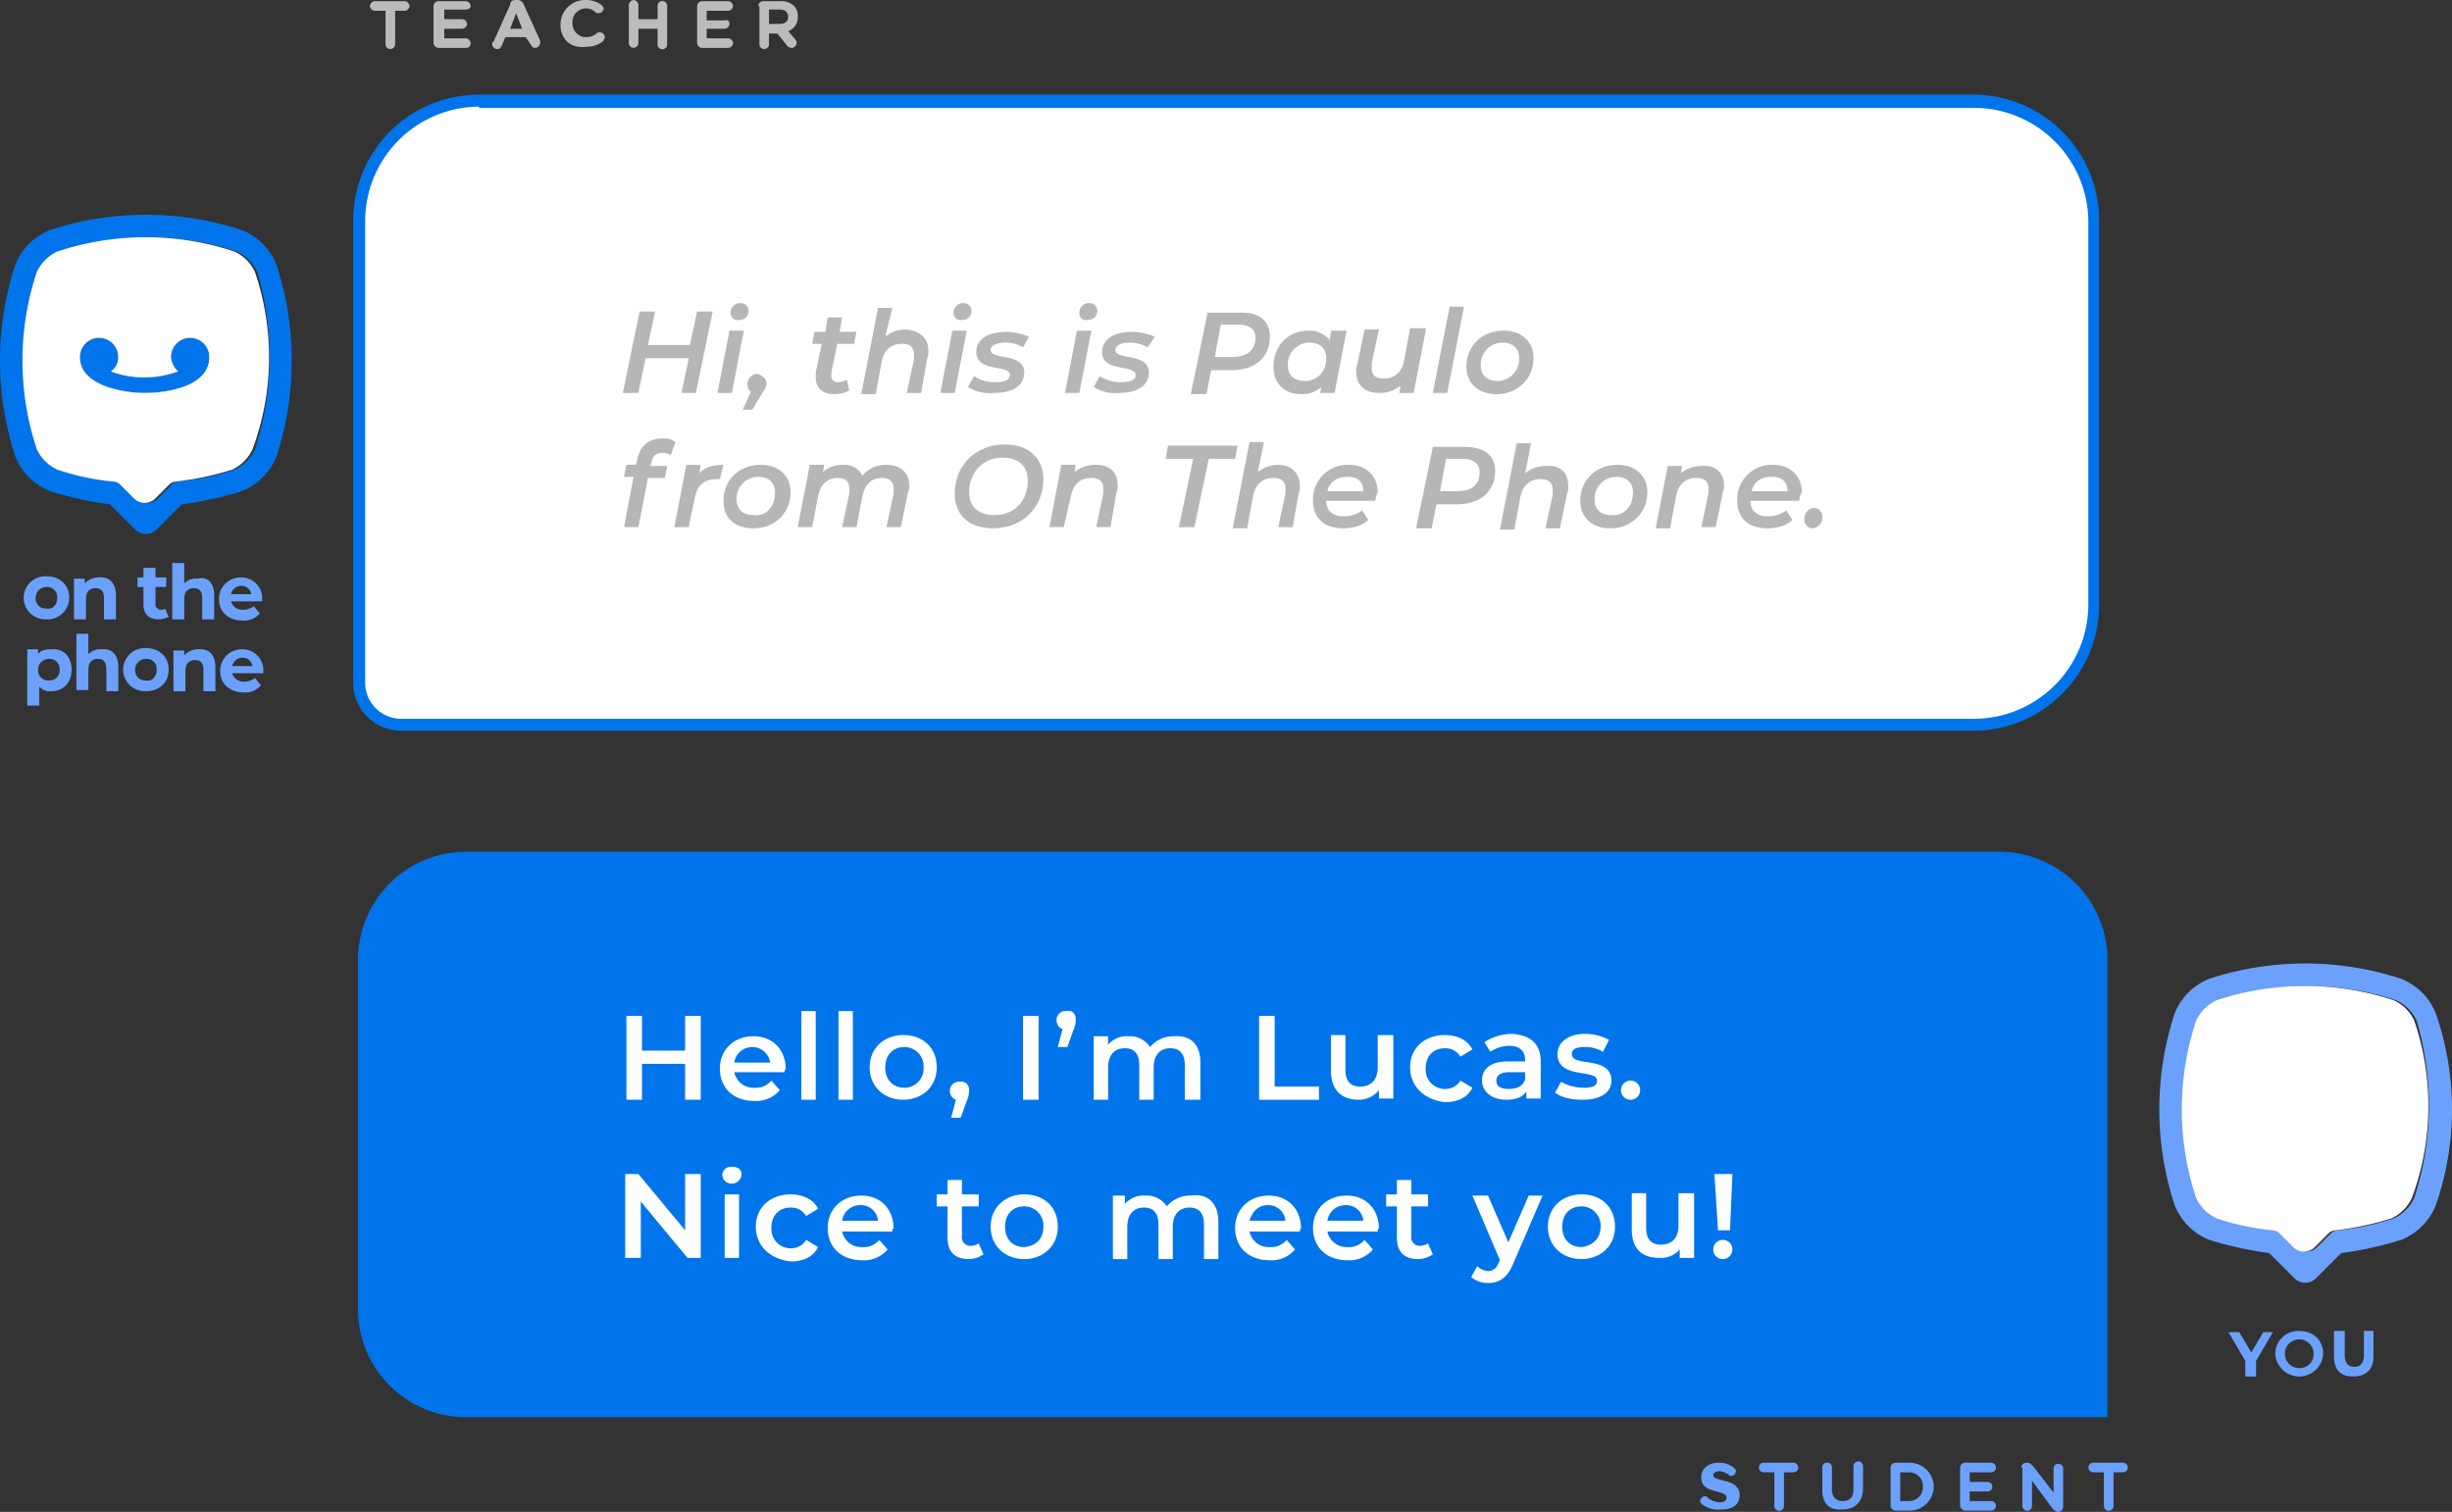 <?xml version="1.0" encoding="utf-8"?><svg xmlns="http://www.w3.org/2000/svg" width="668.919" height="412.548" viewBox="0 0 668.919 412.548">
  <rect x="0" y="0" width="668.919" height="412.548" fill="#333333" stroke="none"/>
  <defs>
    <style>
      .cls-1 {
        fill: #6ba1fc;
      }

      .cls-2 {
        fill: #0075eb;
      }

      .cls-3 {
        fill: #fff;
      }

      .cls-4 {
        fill: #bbbbbc;
      }

      .cls-5 {
        fill: #b6b6b7;
      }
    </style>
  </defs>
  <g id="Group_138" data-name="Group 138" transform="translate(-0.125)">
    <g id="Group_131" data-name="Group 131" transform="translate(463.915 398.818)">
      <path id="Path_186" data-name="Path 186" class="cls-1" d="M142.654,133.541c-.327-.327-.654-.654-.654-.981a1.406,1.406,0,0,1,1.308-1.308c.327,0,.654,0,.654.327a5.808,5.808,0,0,0,3.269,1.308c1.308,0,1.961-.327,1.961-1.308h0c0-.654-.327-.981-2.615-1.634-2.615-.654-4.25-1.308-4.25-3.923h0c0-2.288,1.961-3.923,4.577-3.923a6.57,6.57,0,0,1,4.25,1.308c.327.327.654.654.654.981A1.406,1.406,0,0,1,150.5,125.7c-.327,0-.654,0-.654-.327a5.217,5.217,0,0,0-2.615-.981c-.981,0-1.635.654-1.635.981h0c0,.981.654.981,2.942,1.634,2.615.654,4.25,1.635,4.25,3.923h0c0,2.615-1.961,3.923-4.9,3.923A7.441,7.441,0,0,1,142.654,133.541Z" transform="translate(-142 -121.773)"/>
      <path id="Path_187" data-name="Path 187" class="cls-1" d="M150.823,124.715h-2.615a1.308,1.308,0,0,1,0-2.615h8.173a1.308,1.308,0,0,1,0,2.615h-2.615v9.153a1.308,1.308,0,1,1-2.615,0v-9.153Z" transform="translate(-130.882 -121.773)"/>
      <path id="Path_188" data-name="Path 188" class="cls-1" d="M152.2,129.846v-6.211a1.308,1.308,0,1,1,2.615,0v5.884c0,1.961.981,3.269,2.942,3.269s2.942-.981,2.942-3.269v-6.211a1.308,1.308,0,1,1,2.615,0v5.884c0,3.923-2.288,5.884-5.557,5.884C154.161,135.4,152.2,133.442,152.2,129.846Z" transform="translate(-118.856 -122)"/>
      <path id="Path_189" data-name="Path 189" class="cls-1" d="M157.9,123.408a1.406,1.406,0,0,1,1.308-1.308h3.6a6.635,6.635,0,0,1,6.865,6.538h0a6.635,6.635,0,0,1-6.865,6.538h-3.6a1.406,1.406,0,0,1-1.308-1.308Zm4.9,9.153a3.777,3.777,0,0,0,3.923-3.923h0a3.777,3.777,0,0,0-3.923-3.923h-2.288v7.846H162.8Z" transform="translate(-105.923 -121.773)"/>
      <path id="Path_190" data-name="Path 190" class="cls-1" d="M163.7,133.541V123.408a1.406,1.406,0,0,1,1.308-1.308H172.2a1.308,1.308,0,0,1,0,2.615h-5.884v2.615h4.9a1.308,1.308,0,0,1,0,2.615h-4.9v2.615H172.2a1.308,1.308,0,0,1,0,2.615h-7.192A1.5,1.5,0,0,1,163.7,133.541Z" transform="translate(-92.763 -121.773)"/>
      <path id="Path_191" data-name="Path 191" class="cls-1" d="M168.8,123.408a1.406,1.406,0,0,1,1.308-1.308h.327c.654,0,.981.327,1.635.981l5.557,7.192v-6.538a1.308,1.308,0,1,1,2.615,0V134.2a1.406,1.406,0,0,1-1.308,1.308h0c-.654,0-.981-.327-1.634-.981L171.742,127v6.865a1.308,1.308,0,1,1-2.615,0V123.408Z" transform="translate(-81.191 -121.773)"/>
      <path id="Path_192" data-name="Path 192" class="cls-1" d="M178.323,124.715h-2.615a1.308,1.308,0,0,1,0-2.615h8.173a1.308,1.308,0,0,1,0,2.615h-2.615v9.153a1.308,1.308,0,1,1-2.615,0v-9.153Z" transform="translate(-68.484 -121.773)"/>
    </g>
    <path id="Path_193" data-name="Path 193" class="cls-2" d="M507.274,225.4H59.421A29.507,29.507,0,0,1,30,195.976V100.521A29.507,29.507,0,0,1,59.421,71.1H477.853a29.507,29.507,0,0,1,29.421,29.421Z" transform="translate(67.786 161.326)"/>
    <g id="Group_132" data-name="Group 132" transform="translate(170.685 275.841)">
      <path id="Path_194" data-name="Path 194" class="cls-3" d="M72.668,84.8v22.883h-4.25V97.876H56.65v9.807H52.4V84.8h4.25v9.48H68.418V84.8Z" transform="translate(-52.073 -83.43)"/>
      <path id="Path_195" data-name="Path 195" class="cls-3" d="M77.853,96.307H64.123a5.353,5.353,0,0,0,5.557,4.25A5.486,5.486,0,0,0,74.257,98.6l2.288,2.615a8.443,8.443,0,0,1-6.865,2.942c-5.884,0-9.48-3.6-9.48-8.826S64.123,86.5,69.353,86.5s8.826,3.6,8.826,9.153C77.853,95.326,77.853,95.98,77.853,96.307Zm-13.73-2.615H73.93a4.954,4.954,0,0,0-9.807,0Z" transform="translate(-34.375 -79.572)"/>
      <path id="Path_196" data-name="Path 196" class="cls-3" d="M67,84.4h3.923v24.191H67Z" transform="translate(-18.946 -84.337)"/>
      <path id="Path_197" data-name="Path 197" class="cls-3" d="M70.1,84.4h3.923v24.191H70.1Z" transform="translate(-11.912 -84.337)"/>
      <path id="Path_198" data-name="Path 198" class="cls-3" d="M72.7,95.226c0-5.23,3.923-8.826,9.153-8.826,5.557,0,9.153,3.6,9.153,8.826s-3.923,8.826-9.153,8.826S72.7,100.457,72.7,95.226Zm14.711,0a5.247,5.247,0,0,0-5.23-5.557c-2.942,0-5.23,1.961-5.23,5.557s2.288,5.557,5.23,5.557A5.247,5.247,0,0,0,87.411,95.226Z" transform="translate(-6.012 -79.799)"/>
      <path id="Path_199" data-name="Path 199" class="cls-3" d="M84.63,92.632a6.676,6.676,0,0,1-.654,2.942l-1.635,4.577H79.727l1.308-4.9A2.458,2.458,0,0,1,79.4,92.959a2.406,2.406,0,0,1,2.615-2.615A2.156,2.156,0,0,1,84.63,92.632Z" transform="translate(9.19 -70.994)"/>
      <path id="Path_200" data-name="Path 200" class="cls-3" d="M85.5,84.8h4.25v22.883H85.5Z" transform="translate(23.031 -83.43)"/>
      <path id="Path_201" data-name="Path 201" class="cls-3" d="M93.53,86.732a6.676,6.676,0,0,1-.654,2.942L91.242,94.25H88.627l1.308-4.9A2.458,2.458,0,0,1,88.3,87.059a2.406,2.406,0,0,1,2.615-2.615C92.55,84.117,93.53,85.1,93.53,86.732Z" transform="translate(29.384 -84.381)"/>
      <path id="Path_202" data-name="Path 202" class="cls-3" d="M120.494,93.713v10.134h-4.25v-9.48c0-2.942-1.308-4.577-3.923-4.577s-4.577,1.634-4.577,5.23v8.826h-3.923v-9.48c0-2.942-1.308-4.577-3.923-4.577s-4.577,1.634-4.577,5.23v8.826H91.4V86.521h3.923v2.288a6.734,6.734,0,0,1,5.557-2.288,6.6,6.6,0,0,1,5.884,2.942,8.28,8.28,0,0,1,6.538-2.942C117.552,86.194,120.494,88.483,120.494,93.713Z" transform="translate(36.418 -79.594)"/>
      <path id="Path_203" data-name="Path 203" class="cls-3" d="M105.2,84.8h4.25v19.287h12.1v3.6H105.2Z" transform="translate(67.73 -83.43)"/>
      <path id="Path_204" data-name="Path 204" class="cls-3" d="M128.2,86.4v17.326h-3.923v-2.288a6.983,6.983,0,0,1-5.557,2.615c-4.577,0-7.519-2.615-7.519-7.846V86.4h3.923v9.48c0,3.269,1.634,4.577,3.923,4.577,2.942,0,4.9-1.634,4.9-5.23V86.4h4.25Z" transform="translate(81.344 -79.799)"/>
      <path id="Path_205" data-name="Path 205" class="cls-3" d="M117.8,95.226c0-5.23,3.923-8.826,9.48-8.826,3.269,0,6.211,1.308,7.519,3.923l-3.269,1.961A4.764,4.764,0,0,0,127.28,90c-2.942,0-5.23,1.961-5.23,5.557a5.247,5.247,0,0,0,5.23,5.557,4.764,4.764,0,0,0,4.25-2.288l3.269,1.961c-1.308,2.615-3.923,3.923-7.519,3.923C121.723,104.053,117.8,100.457,117.8,95.226Z" transform="translate(96.32 -79.799)"/>
      <path id="Path_206" data-name="Path 206" class="cls-3" d="M139.818,93.819v10.134H135.9v-1.961c-.981,1.634-2.942,2.288-5.557,2.288-3.923,0-6.538-2.288-6.538-5.23s1.961-5.23,7.192-5.23h4.577v-.327c0-2.288-1.308-3.923-4.25-3.923a9.044,9.044,0,0,0-5.23,1.634l-1.634-2.615a13.652,13.652,0,0,1,7.519-2.288C136.876,86.627,139.818,88.915,139.818,93.819Zm-4.25,4.9V96.761h-4.25c-2.615,0-3.6.981-3.6,2.288,0,1.634,1.308,2.288,3.269,2.288C133.28,101.337,134.915,100.684,135.568,98.722Z" transform="translate(109.934 -80.026)"/>
      <path id="Path_207" data-name="Path 207" class="cls-3" d="M129.9,102.318l1.635-2.942a12.519,12.519,0,0,0,6.211,1.635c2.615,0,3.6-.654,3.6-1.961,0-3.269-10.788-.327-10.788-7.192,0-3.269,2.942-5.557,7.519-5.557a13.821,13.821,0,0,1,6.538,1.634L142.976,91.2a9.225,9.225,0,0,0-4.9-1.308c-2.615,0-3.6.654-3.6,1.961,0,3.6,10.788.327,10.788,7.192,0,3.269-2.942,5.23-7.846,5.23C134.15,104.28,131.535,103.626,129.9,102.318Z" transform="translate(123.775 -80.026)"/>
      <path id="Path_208" data-name="Path 208" class="cls-3" d="M135.4,92.815a2.615,2.615,0,1,1,2.615,2.615A2.578,2.578,0,0,1,135.4,92.815Z" transform="translate(136.254 -71.177)"/>
      <path id="Path_209" data-name="Path 209" class="cls-3" d="M72.895,98v22.883H69.3L56.55,105.519v15.364H52.3V98h3.6l12.749,15.364V98Z" transform="translate(-52.3 -53.479)"/>
      <path id="Path_210" data-name="Path 210" class="cls-3" d="M60.4,99.688A2.332,2.332,0,0,1,63.015,97.4c1.635,0,2.615.654,2.615,1.961a2.578,2.578,0,0,1-2.615,2.615A2.526,2.526,0,0,1,60.4,99.688Zm.654,5.23h3.923v17.326H61.054Z" transform="translate(-33.921 -54.84)"/>
      <path id="Path_211" data-name="Path 211" class="cls-3" d="M63.2,108.526c0-5.23,3.923-8.826,9.48-8.826,3.269,0,6.211,1.308,7.519,3.923l-3.269,1.961a4.764,4.764,0,0,0-4.25-2.288c-2.942,0-5.23,1.961-5.23,5.557a5.247,5.247,0,0,0,5.23,5.557,4.764,4.764,0,0,0,4.25-2.288l3.269,1.961c-1.308,2.615-3.923,3.923-7.519,3.923C67.123,117.353,63.2,113.757,63.2,108.526Z" transform="translate(-27.568 -49.622)"/>
      <path id="Path_212" data-name="Path 212" class="cls-3" d="M86.853,109.607H73.123a5.353,5.353,0,0,0,5.557,4.25,5.486,5.486,0,0,0,4.577-1.961l2.288,2.615a8.443,8.443,0,0,1-6.865,2.942c-5.884,0-9.48-3.6-9.48-8.826S73.123,99.8,78.353,99.8s8.826,3.6,8.826,9.153C86.853,108.626,86.853,108.953,86.853,109.607Zm-13.73-2.942H82.93a4.69,4.69,0,0,0-4.9-4.25A4.951,4.951,0,0,0,73.123,106.665Z" transform="translate(-13.954 -49.395)"/>
      <path id="Path_213" data-name="Path 213" class="cls-3" d="M91.049,118.768a7.01,7.01,0,0,1-3.923,1.308q-5.884,0-5.884-5.884v-8.5H78.3v-3.269h2.942V98.5h3.923v3.923h4.577v3.269H85.165v8.172a2.332,2.332,0,0,0,2.288,2.615,4.725,4.725,0,0,0,2.288-.654Z" transform="translate(6.694 -52.344)"/>
      <path id="Path_214" data-name="Path 214" class="cls-3" d="M82.8,108.526c0-5.23,3.923-8.826,9.153-8.826,5.557,0,9.153,3.6,9.153,8.826s-3.923,8.826-9.153,8.826S82.8,113.757,82.8,108.526Zm14.384,0a5.247,5.247,0,0,0-5.23-5.557c-2.942,0-5.23,1.961-5.23,5.557s2.288,5.557,5.23,5.557C95.222,113.757,97.184,111.8,97.184,108.526Z" transform="translate(16.905 -49.622)"/>
      <path id="Path_215" data-name="Path 215" class="cls-3" d="M121.767,107.06v10.134h-3.923v-9.48c0-2.942-1.308-4.577-3.923-4.577s-4.577,1.635-4.577,5.23v8.826h-3.923v-9.48c0-2.942-1.308-4.577-3.923-4.577s-4.577,1.635-4.577,5.23v8.826H93V99.868h3.269v2.288a6.734,6.734,0,0,1,5.557-2.288,6.6,6.6,0,0,1,5.884,2.942,8.28,8.28,0,0,1,6.538-2.942C118.825,99.215,121.767,101.83,121.767,107.06Z" transform="translate(40.048 -49.463)"/>
      <path id="Path_216" data-name="Path 216" class="cls-3" d="M120.853,109.607h-13.73a5.353,5.353,0,0,0,5.557,4.25,5.486,5.486,0,0,0,4.577-1.961l2.288,2.615a8.443,8.443,0,0,1-6.865,2.942c-5.884,0-9.48-3.6-9.48-8.826s3.923-8.826,9.153-8.826,8.826,3.6,8.826,9.153C121.18,108.626,120.853,108.953,120.853,109.607Zm-13.73-2.942h9.807a4.69,4.69,0,0,0-4.9-4.25C109.411,102.415,107.777,104.377,107.123,106.665Z" transform="translate(63.192 -49.395)"/>
      <path id="Path_217" data-name="Path 217" class="cls-3" d="M127.353,109.607h-13.73a5.353,5.353,0,0,0,5.557,4.25,5.486,5.486,0,0,0,4.577-1.961l2.288,2.615a8.443,8.443,0,0,1-6.865,2.942c-5.884,0-9.48-3.6-9.48-8.826s3.923-8.826,9.153-8.826,8.826,3.6,8.826,9.153C127.353,108.626,127.353,108.953,127.353,109.607Zm-13.73-2.942h9.807a4.69,4.69,0,0,0-4.9-4.25A4.951,4.951,0,0,0,113.623,106.665Z" transform="translate(77.941 -49.395)"/>
      <path id="Path_218" data-name="Path 218" class="cls-3" d="M128.549,118.768a7.01,7.01,0,0,1-3.923,1.308q-5.884,0-5.884-5.884v-8.5H115.8v-3.269h2.942V98.5h3.923v3.923h4.577v3.269h-4.577v8.172a2.332,2.332,0,0,0,2.288,2.615,4.725,4.725,0,0,0,2.288-.654Z" transform="translate(91.782 -52.344)"/>
      <path id="Path_219" data-name="Path 219" class="cls-3" d="M142.514,99.7l-8.173,18.96c-1.635,3.923-3.923,5.23-6.865,5.23a7.086,7.086,0,0,1-4.577-1.634l1.634-2.942a4.868,4.868,0,0,0,2.942,1.308c1.308,0,2.288-.654,2.942-2.288l.327-.654-7.519-17.653h4.25l5.557,12.749,5.557-12.749h3.923Z" transform="translate(107.891 -49.622)"/>
      <path id="Path_220" data-name="Path 220" class="cls-3" d="M129.3,108.526c0-5.23,3.923-8.826,9.153-8.826,5.557,0,9.153,3.6,9.153,8.826s-3.923,8.826-9.153,8.826S129.3,113.757,129.3,108.526Zm14.384,0a5.247,5.247,0,0,0-5.23-5.557c-2.942,0-5.23,1.961-5.23,5.557s2.288,5.557,5.23,5.557C141.4,113.757,143.684,111.8,143.684,108.526Z" transform="translate(122.413 -49.622)"/>
      <path id="Path_221" data-name="Path 221" class="cls-3" d="M153.3,99.927v17.326h-3.923v-2.288a6.734,6.734,0,0,1-5.557,2.288c-4.577,0-7.519-2.288-7.519-7.846V99.6h3.923v9.48c0,3.269,1.634,4.577,3.923,4.577,2.942,0,4.9-1.635,4.9-5.23V99.6h4.25Z" transform="translate(138.296 -49.849)"/>
      <path id="Path_222" data-name="Path 222" class="cls-3" d="M143.1,118.595a2.578,2.578,0,0,1,2.615-2.615,2.615,2.615,0,1,1,0,5.23A2.578,2.578,0,0,1,143.1,118.595ZM143.427,98h4.9l-.654,15.364h-3.269Z" transform="translate(153.725 -53.479)"/>
    </g>
    <g id="Group_133" data-name="Group 133" transform="translate(101.055 0)">
      <path id="Path_223" data-name="Path 223" class="cls-4" d="M34.923,2.715H32.308A1.406,1.406,0,0,1,31,1.408,1.406,1.406,0,0,1,32.308.1H40.48a1.406,1.406,0,0,1,1.308,1.308A1.406,1.406,0,0,1,40.48,2.715H37.865v9.153a1.308,1.308,0,0,1-2.615,0V2.715Z" transform="translate(-31 0.227)"/>
      <path id="Path_224" data-name="Path 224" class="cls-4" d="M36.3,11.542V1.408A1.406,1.406,0,0,1,37.608.1h7.519a1.406,1.406,0,0,1,1.308,1.308c0,.654-.654.981-1.308.981H39.242V5h4.9a1.406,1.406,0,0,1,1.308,1.308,1.406,1.406,0,0,1-1.308,1.308h-4.9v2.615h5.884a1.406,1.406,0,0,1,1.308,1.308,1.2,1.2,0,0,1-1.308,1.308H37.935A1.5,1.5,0,0,1,36.3,11.542Z" transform="translate(-18.974 0.227)"/>
      <path id="Path_225" data-name="Path 225" class="cls-4" d="M41.527,11.442,46.1,1.308C46.1.327,46.757,0,47.738,0h.327A1.8,1.8,0,0,1,49.7.981l4.577,10.134v.654a1.406,1.406,0,0,1-1.308,1.308c-.654,0-.981-.327-1.308-.981l-1.308-1.961H44.8l-.981,2.288c-.327.654-.654.981-1.308.981A1.406,1.406,0,0,1,41.2,12.1C41.2,11.768,41.2,11.442,41.527,11.442Zm7.846-3.6L47.738,3.6,46.1,7.846Z" transform="translate(-7.856 0)"/>
      <path id="Path_226" data-name="Path 226" class="cls-4" d="M46.9,6.865h0A6.7,6.7,0,0,1,53.765,0a7.278,7.278,0,0,1,4.25,1.308c.327.327.654.654.654.981A1.406,1.406,0,0,1,57.361,3.6a1.2,1.2,0,0,1-.981-.327,3.705,3.705,0,0,0-6.211,2.942h0a3.71,3.71,0,0,0,3.6,3.923,4.563,4.563,0,0,0,2.942-.981,1.2,1.2,0,0,1,.981-.327A1.406,1.406,0,0,1,59,10.134c0,.327-.327.654-.327.981a7.086,7.086,0,0,1-4.577,1.635C49.515,13.4,46.9,10.461,46.9,6.865Z" transform="translate(5.077 0)"/>
      <path id="Path_227" data-name="Path 227" class="cls-4" d="M52.6,1.635A1.5,1.5,0,0,1,53.908,0a1.406,1.406,0,0,1,1.308,1.308V5.23h5.23v-3.6a1.308,1.308,0,1,1,2.615,0V12.1a1.308,1.308,0,1,1-2.615,0V7.846h-5.23v3.923a1.308,1.308,0,0,1-2.615,0Z" transform="translate(18.01 0)"/>
      <path id="Path_228" data-name="Path 228" class="cls-4" d="M58.3,11.542V1.408A1.406,1.406,0,0,1,59.608.1H66.8a1.406,1.406,0,0,1,1.308,1.308A1.406,1.406,0,0,1,66.8,2.715H60.915V5.33h4.9c.981-.327,1.308.327,1.308.981a1.406,1.406,0,0,1-1.308,1.308h-4.9v2.615H66.8a1.406,1.406,0,0,1,1.308,1.308A1.406,1.406,0,0,1,66.8,12.849H59.608A1.406,1.406,0,0,1,58.3,11.542Z" transform="translate(30.944 0.227)"/>
      <path id="Path_229" data-name="Path 229" class="cls-4" d="M63.4,1.408A1.406,1.406,0,0,1,64.708.1h4.577a5.211,5.211,0,0,1,3.923,1.308,4,4,0,0,1,.981,2.942h0a3.942,3.942,0,0,1-2.615,3.923l1.961,2.288a1.2,1.2,0,0,1,.327.981,1.406,1.406,0,0,1-1.308,1.308,1.7,1.7,0,0,1-1.308-.654L68.63,8.926H66.342v2.942a1.308,1.308,0,0,1-2.615,0V1.408Zm5.884,4.9c1.308,0,2.288-.654,2.288-1.961h0c0-1.308-.981-1.961-2.288-1.961H66.342V6.311Z" transform="translate(42.516 0.227)"/>
    </g>
    <g id="Group_134" data-name="Group 134" transform="translate(96.479 25.825)">
      <path id="Path_230" data-name="Path 230" class="cls-3" d="M470.435,178.715H41.542A11.582,11.582,0,0,1,30.1,167.273V41.09A32.786,32.786,0,0,1,62.79,8.4H470.434a32.786,32.786,0,0,1,32.69,32.69V145.7A32.857,32.857,0,0,1,470.435,178.715Z" transform="translate(-28.465 -6.766)"/>
      <path id="Path_231" data-name="Path 231" class="cls-2" d="M471.569,181.484H42.676A13.114,13.114,0,0,1,29.6,168.408V42.225A34.32,34.32,0,0,1,63.925,7.9H471.569a34.32,34.32,0,0,1,34.325,34.325V146.833A34.392,34.392,0,0,1,471.569,181.484ZM63.925,11.169A31.253,31.253,0,0,0,32.869,42.225V168.408a9.835,9.835,0,0,0,9.807,9.807H471.9a31.253,31.253,0,0,0,31.056-31.056V42.551A31.253,31.253,0,0,0,471.9,11.5H63.925Z" transform="translate(-29.6 -7.9)"/>
    </g>
    <g id="Group_135" data-name="Group 135" transform="translate(170.031 82.706)">
      <path id="Path_232" data-name="Path 232" class="cls-5" d="M76.618,26,72.041,48.229H68.118l1.961-9.48H58.311l-1.961,9.48H52.1L56.677,26h4.25l-1.961,9.153H70.406L72.368,26Z" transform="translate(-52.1 -23.712)"/>
      <path id="Path_233" data-name="Path 233" class="cls-5" d="M63.269,32.819h3.923l-3.269,17H60Zm.327-4.9A2.578,2.578,0,0,1,66.211,25.3,2.186,2.186,0,0,1,68.5,27.261a2.406,2.406,0,0,1-2.615,2.615A1.839,1.839,0,0,1,63.6,27.915Z" transform="translate(-34.175 -25.3)"/>
      <path id="Path_234" data-name="Path 234" class="cls-5" d="M68.638,33.815a4.346,4.346,0,0,1-.981,2.288l-2.942,4.9H62.1l2.288-4.9a2.33,2.33,0,0,1-.981-1.961A2.882,2.882,0,0,1,66.023,31.2C67.33,31.527,68.638,32.508,68.638,33.815Z" transform="translate(-29.41 -11.913)"/>
      <path id="Path_235" data-name="Path 235" class="cls-5" d="M73.13,41.537v.654a1.734,1.734,0,0,0,1.961,1.961A6.06,6.06,0,0,0,77.38,43.5l.654,2.942a9.049,9.049,0,0,1-4.25.981c-2.942,0-4.9-1.635-4.9-4.577V41.537l1.635-7.846H67.9l.654-3.269H71.5L72.15,26.5h3.923l-.654,3.923H80l-.654,3.269H74.765Z" transform="translate(-16.25 -22.577)"/>
      <path id="Path_236" data-name="Path 236" class="cls-5" d="M90.306,37.468a4.146,4.146,0,0,1-.327,1.961l-1.634,9.48H84.422l1.961-9.153V38.449c0-1.961-.981-2.942-3.269-2.942-2.942,0-4.9,1.635-5.557,4.9l-1.635,8.826H72L76.577,25.7H80.5l-1.961,7.846A8.877,8.877,0,0,1,84.1,31.584C88.018,31.911,90.306,33.873,90.306,37.468Z" transform="translate(-6.947 -24.392)"/>
      <path id="Path_237" data-name="Path 237" class="cls-5" d="M81.869,32.819h3.923l-3.269,17H78.6Zm.327-4.9A2.578,2.578,0,0,1,84.811,25.3,2.186,2.186,0,0,1,87.1,27.261a2.406,2.406,0,0,1-2.615,2.615A1.839,1.839,0,0,1,82.2,27.915Z" transform="translate(8.029 -25.3)"/>
      <path id="Path_238" data-name="Path 238" class="cls-5" d="M80.9,42.737,82.535,39.8a10.454,10.454,0,0,0,5.884,1.635q3.923,0,3.923-1.961c0-2.942-9.153-.654-9.153-6.211,0-3.6,3.269-5.557,8.173-5.557a17.425,17.425,0,0,1,6.211,1.308L95.937,31.95a9.225,9.225,0,0,0-4.9-1.308c-2.615,0-3.923.981-3.923,1.961,0,2.942,9.153.654,9.153,6.211,0,3.6-3.269,5.557-8.173,5.557A11.2,11.2,0,0,1,80.9,42.737Z" transform="translate(13.247 -19.854)"/>
      <path id="Path_239" data-name="Path 239" class="cls-5" d="M92.269,32.819h3.923l-3.269,17H89Zm.654-4.9A2.578,2.578,0,0,1,95.538,25.3a2.186,2.186,0,0,1,2.288,1.961,2.406,2.406,0,0,1-2.615,2.615A1.839,1.839,0,0,1,92.923,27.915Z" transform="translate(31.626 -25.3)"/>
      <path id="Path_240" data-name="Path 240" class="cls-5" d="M91.4,42.737,93.034,39.8a10.454,10.454,0,0,0,5.884,1.635q3.923,0,3.923-1.961c0-2.942-9.153-.654-9.153-6.211,0-3.6,3.269-5.557,8.173-5.557a17.425,17.425,0,0,1,6.211,1.308l-1.961,2.942a9.225,9.225,0,0,0-4.9-1.308c-2.615,0-3.923.981-3.923,1.961,0,2.942,9.153.654,9.153,6.211,0,3.6-3.269,5.557-8.173,5.557A10.73,10.73,0,0,1,91.4,42.737Z" transform="translate(37.072 -19.854)"/>
      <path id="Path_241" data-name="Path 241" class="cls-5" d="M121.075,32.657c0,5.557-3.923,9.153-10.461,9.153h-5.557l-1.308,6.538H99.5l4.577-22.229h8.5C118.133,25.792,121.075,28.407,121.075,32.657Zm-3.923.327c0-2.288-1.634-3.6-4.577-3.6h-4.9l-1.634,8.826h4.9C114.864,38.214,117.153,36.253,117.153,32.984Z" transform="translate(55.451 -23.504)"/>
      <path id="Path_242" data-name="Path 242" class="cls-5" d="M126.341,27.6l-3.269,17h-3.923l.327-1.635a7.689,7.689,0,0,1-5.557,1.961c-4.25,0-7.519-2.615-7.519-7.519,0-5.884,4.25-9.807,9.48-9.807a7.182,7.182,0,0,1,5.884,2.615l.327-2.615h4.25Zm-5.557,7.519c0-2.615-1.635-4.25-4.577-4.25a5.94,5.94,0,0,0-5.884,6.211c0,2.615,1.635,4.25,4.577,4.25C118.5,41.33,120.784,38.715,120.784,35.119Z" transform="translate(71.107 -20.081)"/>
      <path id="Path_243" data-name="Path 243" class="cls-5" d="M132.26,28.054l-3.269,17h-3.923l.327-1.961a9.127,9.127,0,0,1-5.884,1.961c-3.6,0-6.211-1.961-6.211-5.884a4.146,4.146,0,0,1,.327-1.961l1.961-9.48h3.923L117.55,36.88v1.308c0,1.961.981,2.942,3.269,2.942,2.942,0,4.9-1.635,5.557-4.9L128.01,27.4h4.25Z" transform="translate(86.763 -20.535)"/>
      <path id="Path_244" data-name="Path 244" class="cls-5" d="M124.277,25.6H128.2l-4.577,23.537H119.7Z" transform="translate(101.284 -24.619)"/>
      <path id="Path_245" data-name="Path 245" class="cls-5" d="M122.5,37.407c0-5.557,4.25-9.807,10.134-9.807,4.9,0,8.173,2.942,8.173,7.519,0,5.557-4.25,9.807-10.134,9.807C125.769,44.926,122.5,41.984,122.5,37.407Zm14.384-2.288c0-2.615-1.634-4.25-4.577-4.25a5.94,5.94,0,0,0-5.884,6.211c0,2.615,1.635,4.25,4.577,4.25A5.94,5.94,0,0,0,136.884,35.119Z" transform="translate(107.638 -20.081)"/>
      <path id="Path_246" data-name="Path 246" class="cls-5" d="M59.719,43.138l-.327.981h4.577l-.654,3.269H58.738l-2.615,13.4H52.2l2.615-13.73H52.2l.654-3.269h2.615l.327-1.308c.654-3.6,2.942-5.884,6.865-5.884a5.872,5.872,0,0,1,3.6.981l-1.308,3.6a4.646,4.646,0,0,0-1.961-.654C61.026,40.523,60.046,41.177,59.719,43.138Z" transform="translate(-51.873 0.34)"/>
      <path id="Path_247" data-name="Path 247" class="cls-5" d="M69.8,38.8l-.981,3.923h-.981c-3.269,0-5.23,1.634-5.884,5.23L60.323,55.8H56.4l3.269-17h3.923l-.327,2.288C64.573,39.454,66.861,38.8,69.8,38.8Z" transform="translate(-42.343 5.332)"/>
      <path id="Path_248" data-name="Path 248" class="cls-5" d="M60.5,48.607c0-5.557,4.25-9.807,10.134-9.807,4.9,0,8.173,2.942,8.173,7.519,0,5.557-4.25,9.807-10.134,9.807C63.442,56.126,60.5,53.184,60.5,48.607Zm14.057-2.288c0-2.615-1.635-4.25-4.577-4.25A5.94,5.94,0,0,0,64.1,48.28c0,2.615,1.635,4.25,4.577,4.25C72.268,52.857,74.557,50.242,74.557,46.319Z" transform="translate(-33.04 5.332)"/>
      <path id="Path_249" data-name="Path 249" class="cls-5" d="M97.1,44.357a4.146,4.146,0,0,1-.327,1.961L94.813,55.8H90.891l1.961-9.153V45.338c0-1.961-.981-2.942-3.269-2.942-2.615,0-4.577,1.635-5.23,4.9l-1.635,8.5H78.8l1.961-9.153V45.338c0-1.961-.981-2.942-3.269-2.942-2.615,0-4.577,1.635-5.23,4.9l-1.634,8.5H66.7l3.269-17h3.923l-.327,1.961A8.249,8.249,0,0,1,79.122,38.8a5.546,5.546,0,0,1,5.23,2.942A8.23,8.23,0,0,1,90.891,38.8C94.486,38.8,97.1,40.761,97.1,44.357Z" transform="translate(-18.973 5.332)"/>
      <path id="Path_250" data-name="Path 250" class="cls-5" d="M79.8,50.5c0-7.519,5.557-13.4,13.73-13.4,6.538,0,10.461,3.923,10.461,9.48,0,7.519-5.557,13.4-13.73,13.4C83.723,59.983,79.8,56.387,79.8,50.5Zm19.941-3.6c0-3.6-2.288-6.211-6.865-6.211-5.557,0-9.153,4.25-9.153,9.48,0,3.6,2.288,6.211,6.865,6.211C96.472,56.387,99.741,52.137,99.741,46.907Z" transform="translate(10.751 1.474)"/>
      <path id="Path_251" data-name="Path 251" class="cls-5" d="M106.333,44.357a4.146,4.146,0,0,1-.327,1.961l-1.635,9.48h-3.923l1.961-9.153V45.338c0-1.961-.981-2.942-3.269-2.942-2.942,0-4.9,1.635-5.557,4.9l-1.961,8.5H87.7l3.269-17h3.923l-.327,1.961a9.127,9.127,0,0,1,5.884-1.961C104.045,38.8,106.333,40.761,106.333,44.357Z" transform="translate(28.676 5.332)"/>
      <path id="Path_252" data-name="Path 252" class="cls-5" d="M104.919,40.8H97.4l.654-3.6h18.96l-.654,3.6h-7.192l-3.923,18.633H101Z" transform="translate(50.686 1.701)"/>
      <path id="Path_253" data-name="Path 253" class="cls-5" d="M121.306,49a4.146,4.146,0,0,1-.327,1.961l-1.634,9.153h-3.923l1.961-9.153V49.649c0-1.961-.981-2.942-3.269-2.942-2.942,0-4.9,1.635-5.557,4.9l-1.635,8.826H103L107.577,36.9H111.5l-1.634,8.173a8.877,8.877,0,0,1,5.557-1.961C118.691,43.111,121.306,45.073,121.306,49Z" transform="translate(63.392 1.02)"/>
      <path id="Path_254" data-name="Path 254" class="cls-5" d="M126.7,48.607H113.3c0,2.615,1.634,4.25,4.9,4.25a8.03,8.03,0,0,0,4.9-1.635l1.634,2.615c-1.634,1.635-4.25,2.288-6.865,2.288-5.23,0-8.172-2.942-8.172-7.519a9.441,9.441,0,0,1,9.807-9.807c4.577,0,7.846,2.942,7.846,7.519A6.06,6.06,0,0,0,126.7,48.607Zm-13.076-2.615h9.807c0-2.615-1.635-3.923-4.25-3.923C116.238,42.069,114.277,43.377,113.623,45.992Z" transform="translate(78.594 5.332)"/>
      <path id="Path_255" data-name="Path 255" class="cls-5" d="M139.875,43.838c0,5.557-3.923,9.153-10.461,9.153h-5.557l-1.308,6.538H118.3L122.877,37.3h8.5C136.933,37.3,139.875,39.588,139.875,43.838Zm-4.25.327c0-2.288-1.634-3.6-4.577-3.6h-4.577L124.838,49.4h4.9C133.337,49.4,135.626,47.761,135.626,44.165Z" transform="translate(98.108 1.928)"/>
      <path id="Path_256" data-name="Path 256" class="cls-5" d="M143.933,48.768a4.146,4.146,0,0,1-.327,1.961l-1.961,9.48h-3.923l1.961-9.153V49.749c0-1.961-.981-2.942-3.269-2.942-2.942,0-4.9,1.635-5.557,4.9l-1.635,8.826H125.3L129.877,37H133.8l-1.634,8.173a8.877,8.877,0,0,1,5.557-1.961C141.645,42.884,143.933,44.846,143.933,48.768Z" transform="translate(113.991 1.247)"/>
      <path id="Path_257" data-name="Path 257" class="cls-5" d="M132,48.607c0-5.557,4.25-9.807,10.134-9.807,4.9,0,8.173,2.942,8.173,7.519,0,5.557-4.25,9.807-10.134,9.807C135.269,56.126,132,53.184,132,48.607Zm14.384-2.288c0-2.615-1.634-4.25-4.577-4.25a5.94,5.94,0,0,0-5.884,6.211c0,2.615,1.635,4.25,4.577,4.25C143.768,52.857,146.384,50.242,146.384,46.319Z" transform="translate(129.193 5.332)"/>
      <path id="Path_258" data-name="Path 258" class="cls-5" d="M156.933,44.155a4.146,4.146,0,0,1-.327,1.961l-1.961,9.48h-3.923l1.961-9.153V45.136c0-1.961-.981-2.942-3.269-2.942-2.942,0-4.9,1.635-5.557,4.9l-1.635,8.826H138.3l3.269-17h3.923l-.327,1.961a9.127,9.127,0,0,1,5.884-1.961C154.318,38.6,156.933,40.559,156.933,44.155Z" transform="translate(143.488 5.534)"/>
      <path id="Path_259" data-name="Path 259" class="cls-5" d="M162.1,48.607H148.7c0,2.615,1.635,4.25,4.9,4.25a8.03,8.03,0,0,0,4.9-1.635l1.635,2.615c-1.635,1.635-4.25,2.288-6.865,2.288-5.23,0-8.172-2.942-8.172-7.519a9.441,9.441,0,0,1,9.807-9.807c4.577,0,7.846,2.942,7.846,7.519A3.112,3.112,0,0,0,162.1,48.607Zm-13.076-2.615h9.807c0-2.615-1.635-3.923-4.25-3.923C151.638,42.069,149.677,43.377,149.023,45.992Z" transform="translate(158.917 5.332)"/>
      <path id="Path_260" data-name="Path 260" class="cls-5" d="M150.7,45.342a2.882,2.882,0,0,1,2.615-2.942,2.332,2.332,0,0,1,2.288,2.615,2.882,2.882,0,0,1-2.615,2.942A2.332,2.332,0,0,1,150.7,45.342Z" transform="translate(171.623 13.5)"/>
    </g>
    <path id="Path_261" data-name="Path 261" class="cls-3" d="M36.975,28.2a5.163,5.163,0,0,0-5.23,5.23,4.66,4.66,0,0,0,1.961,3.923,26.839,26.839,0,0,1-9.153,1.635A25.438,25.438,0,0,1,15.4,37.353a4.66,4.66,0,0,0,1.961-3.923,5.163,5.163,0,0,0-5.23-5.23A5.163,5.163,0,0,0,6.9,33.43c0,8.173,11.442,9.807,17.653,9.807S42.205,41.6,42.205,33.43C41.878,30.488,39.59,28.2,36.975,28.2Z" transform="translate(15.372 63.986)"/>
    <path id="Path_262" data-name="Path 262" class="cls-2" d="M42.105,33.43c0,8.173-11.768,9.807-17.653,9.807S6.8,41.276,6.8,33.43a5.163,5.163,0,0,1,5.23-5.23,5.163,5.163,0,0,1,5.23,5.23A4.66,4.66,0,0,1,15.3,37.353a25.438,25.438,0,0,0,9.153,1.635,26.839,26.839,0,0,0,9.153-1.635,5.7,5.7,0,0,1-1.961-3.923,5.23,5.23,0,0,1,10.461,0Z" transform="translate(15.146 63.986)"/>
    <path id="Path_263" data-name="Path 263" class="cls-2" d="M75.557,31.573h0a16.893,16.893,0,0,0-9.48-9.48h0a84.13,84.13,0,0,0-52.3,0h0a16.893,16.893,0,0,0-9.48,9.48h0a84.129,84.129,0,0,0,0,52.3h0a16.893,16.893,0,0,0,9.48,9.48h0a97.648,97.648,0,0,0,16.345,3.6l6.865,6.865a4.143,4.143,0,0,0,5.884,0l6.865-6.865a97.649,97.649,0,0,0,16.345-3.6h0a16.893,16.893,0,0,0,9.48-9.48h0A84.129,84.129,0,0,0,75.557,31.573ZM69.673,81.916a11.481,11.481,0,0,1-5.557,5.557,68.094,68.094,0,0,1-15.364,3.269,2.825,2.825,0,0,0-1.961.981l-3.6,3.6a4.143,4.143,0,0,1-5.884,0l-3.6-3.6a2.825,2.825,0,0,0-1.961-.981,80.256,80.256,0,0,1-15.364-3.269,11.481,11.481,0,0,1-5.557-5.557,76.549,76.549,0,0,1,0-48.381,11.481,11.481,0,0,1,5.557-5.557,76.549,76.549,0,0,1,48.381,0,11.481,11.481,0,0,1,5.557,5.557A81.42,81.42,0,0,1,69.673,81.916Z" transform="translate(0 40.672)"/>
    <path id="Path_264" data-name="Path 264" class="cls-3" d="M65.419,29.28a11.481,11.481,0,0,0-5.557-5.557,76.549,76.549,0,0,0-48.381,0A11.481,11.481,0,0,0,5.923,29.28a76.549,76.549,0,0,0,0,48.381,11.481,11.481,0,0,0,5.557,5.557,68.1,68.1,0,0,0,15.364,3.269,2.825,2.825,0,0,1,1.961.981l3.6,3.6a4.143,4.143,0,0,0,5.884,0l3.6-3.6a2.825,2.825,0,0,1,1.961-.981,80.257,80.257,0,0,0,15.364-3.269,11.481,11.481,0,0,0,5.557-5.557A72.3,72.3,0,0,0,65.419,29.28ZM35.344,62.3c-5.884,0-17.653-1.961-17.653-9.807a5.23,5.23,0,0,1,10.461,0,4.66,4.66,0,0,1-1.961,3.923,25.438,25.438,0,0,0,9.153,1.635A26.839,26.839,0,0,0,44.5,56.413a5.7,5.7,0,0,1-1.961-3.923A5.23,5.23,0,0,1,53,52.49C53,60.663,41.555,62.3,35.344,62.3Z" transform="translate(4.254 44.926)"/>
    <g id="Group_136" data-name="Group 136" transform="translate(6.581 153.643)">
      <path id="Path_265" data-name="Path 265" class="cls-1" d="M2.1,53.984A5.94,5.94,0,0,1,8.311,48.1c3.6,0,6.211,2.288,6.211,5.884a5.94,5.94,0,0,1-6.211,5.884A5.94,5.94,0,0,1,2.1,53.984Zm9.153,0a2.744,2.744,0,0,0-2.942-2.942,2.93,2.93,0,0,0-2.942,2.942,2.744,2.744,0,0,0,2.942,2.942C9.946,57.253,11.253,55.946,11.253,53.984Z" transform="translate(-2.1 -44.504)"/>
      <path id="Path_266" data-name="Path 266" class="cls-1" d="M17.742,53.132V59.67H14.473V53.786c0-1.961-.981-2.615-2.288-2.615-1.635,0-2.615.981-2.615,2.942V59.67H6.3V48.555H9.242v1.308a5.25,5.25,0,0,1,3.6-1.635C15.78,47.9,17.742,49.536,17.742,53.132Z" transform="translate(7.43 -44.306)"/>
      <path id="Path_267" data-name="Path 267" class="cls-1" d="M20.1,60.8a6.159,6.159,0,0,1-2.615.654c-2.615,0-4.25-1.308-4.25-3.923v-4.9H11.6V50.015h1.635V47.4H16.5v2.615h2.942V52.63H16.5v4.577a1.5,1.5,0,0,0,1.308,1.635,1.965,1.965,0,0,0,1.308-.327Z" transform="translate(19.456 -46.092)"/>
      <path id="Path_268" data-name="Path 268" class="cls-1" d="M25.942,55.826v6.538H22.673V56.48c0-1.961-.981-2.615-2.288-2.615-1.635,0-2.615.981-2.615,2.942v5.557H14.5V47h3.269v5.557a4.465,4.465,0,0,1,3.6-1.308C23.98,50.6,25.942,52.23,25.942,55.826Z" transform="translate(26.036 -47)"/>
      <path id="Path_269" data-name="Path 269" class="cls-1" d="M30.168,54.738h-8.5a3.248,3.248,0,0,0,3.269,2.288,4.563,4.563,0,0,0,2.942-.981l1.635,1.961a5.486,5.486,0,0,1-4.577,1.961c-3.923,0-6.538-2.288-6.538-5.884A5.86,5.86,0,0,1,24.284,48.2a5.664,5.664,0,0,1,5.884,5.884S30.168,54.411,30.168,54.738Zm-8.5-1.961h5.557a2.774,2.774,0,0,0-2.615-2.288A2.864,2.864,0,0,0,21.669,52.777Z" transform="translate(34.885 -44.277)"/>
      <path id="Path_270" data-name="Path 270" class="cls-1" d="M14.5,59.779c0,3.6-2.288,5.884-5.557,5.884a3.79,3.79,0,0,1-3.269-1.308v5.23H2.4V54.222H5.342v1.308c.654-.981,1.961-1.308,3.6-1.308C12.207,53.895,14.5,56.183,14.5,59.779Zm-3.269,0a2.744,2.744,0,0,0-2.942-2.942,2.93,2.93,0,0,0-2.942,2.942,2.744,2.744,0,0,0,2.942,2.942A2.744,2.744,0,0,0,11.226,59.779Z" transform="translate(-1.419 -30.685)"/>
      <path id="Path_271" data-name="Path 271" class="cls-1" d="M17.942,62.053v6.538H14.673V62.707c0-1.961-.654-2.942-2.288-2.942s-2.615.981-2.615,2.942v5.557H6.5V52.9H9.769v5.557a4.465,4.465,0,0,1,3.6-1.308C15.98,56.823,17.942,58.457,17.942,62.053Z" transform="translate(7.884 -33.613)"/>
      <path id="Path_272" data-name="Path 272" class="cls-1" d="M10.4,59.984A5.94,5.94,0,0,1,16.611,54.1c3.6,0,6.211,2.288,6.211,5.884s-2.615,5.884-6.211,5.884A5.94,5.94,0,0,1,10.4,59.984Zm9.153,0a2.744,2.744,0,0,0-2.942-2.942,2.93,2.93,0,0,0-2.942,2.942,2.744,2.744,0,0,0,2.942,2.942C18.246,63.253,19.553,61.946,19.553,59.984Z" transform="translate(16.733 -30.89)"/>
      <path id="Path_273" data-name="Path 273" class="cls-1" d="M26.042,59.132V65.67H22.773V59.786c0-1.961-.981-2.615-2.288-2.615-1.635,0-2.615.981-2.615,2.942V65.67H14.6V54.555h2.942v1.308a5.249,5.249,0,0,1,3.6-1.635C24.08,53.9,26.042,55.536,26.042,59.132Z" transform="translate(26.263 -30.692)"/>
      <path id="Path_274" data-name="Path 274" class="cls-1" d="M30.268,60.738h-8.5a3.248,3.248,0,0,0,3.269,2.288,4.563,4.563,0,0,0,2.942-.981l1.635,1.961a5.486,5.486,0,0,1-4.577,1.961c-3.923,0-6.538-2.288-6.538-5.884A5.86,5.86,0,0,1,24.384,54.2a5.664,5.664,0,0,1,5.884,5.884S30.268,60.411,30.268,60.738Zm-8.5-1.961h5.557a2.774,2.774,0,0,0-2.615-2.288A2.864,2.864,0,0,0,21.769,58.777Z" transform="translate(35.112 -30.663)"/>
    </g>
    <g id="Group_137" data-name="Group 137" transform="translate(608.078 363.186)">
      <path id="Path_275" data-name="Path 275" class="cls-1" d="M193.619,119.046v4.25h-2.942v-4.25L186.1,111.2h2.942l3.269,5.557,3.269-5.557H198.2Z" transform="translate(-186.1 -110.873)"/>
      <path id="Path_276" data-name="Path 276" class="cls-1" d="M190,117.311a6.285,6.285,0,0,1,6.538-6.211c3.923,0,6.538,2.615,6.538,6.211a6.547,6.547,0,0,1-13.076,0Zm10.461,0a3.923,3.923,0,1,0-3.923,3.923A3.777,3.777,0,0,0,200.461,117.311Z" transform="translate(-177.251 -111.1)"/>
      <path id="Path_277" data-name="Path 277" class="cls-1" d="M194.9,117.965V111.1h2.942v6.538c0,2.288.981,3.269,2.615,3.269s2.615-.981,2.615-3.269V111.1h2.615v6.865c0,3.6-1.961,5.557-5.557,5.557S194.9,121.561,194.9,117.965Z" transform="translate(-166.133 -111.1)"/>
    </g>
    <path id="Path_278" data-name="Path 278" class="cls-3" d="M217.175,90.7a5.164,5.164,0,0,0-5.23,5.23,4.66,4.66,0,0,0,1.961,3.923,26.839,26.839,0,0,1-9.153,1.634,25.438,25.438,0,0,1-9.153-1.634,4.66,4.66,0,0,0,1.961-3.923,5.23,5.23,0,0,0-10.461,0c0,8.173,11.442,9.807,17.653,9.807s17.653-1.634,17.653-9.807A5.163,5.163,0,0,0,217.175,90.7Z" transform="translate(424.247 205.798)"/>
    <path id="Path_279" data-name="Path 279" class="cls-1" d="M255.757,94.073h0a16.894,16.894,0,0,0-9.48-9.48h0a84.13,84.13,0,0,0-52.3,0h0a16.893,16.893,0,0,0-9.48,9.48h0a84.13,84.13,0,0,0,0,52.3h0a16.893,16.893,0,0,0,9.48,9.48h0a97.647,97.647,0,0,0,16.345,3.6l6.865,6.865a4.143,4.143,0,0,0,5.884,0l6.865-6.865a97.647,97.647,0,0,0,16.345-3.6h0a16.893,16.893,0,0,0,9.48-9.48h0A79.695,79.695,0,0,0,255.757,94.073Zm-5.884,50.343a11.481,11.481,0,0,1-5.557,5.557,68.1,68.1,0,0,1-15.364,3.269,2.826,2.826,0,0,0-1.961.981l-3.6,3.6a4.143,4.143,0,0,1-5.884,0l-3.6-3.6a2.825,2.825,0,0,0-1.961-.981,80.259,80.259,0,0,1-15.364-3.269,11.481,11.481,0,0,1-5.557-5.557,76.549,76.549,0,0,1,0-48.381,11.48,11.48,0,0,1,5.557-5.557,76.549,76.549,0,0,1,48.381,0,11.48,11.48,0,0,1,5.557,5.557A81.42,81.42,0,0,1,249.873,144.416Z" transform="translate(408.874 182.484)"/>
    <path id="Path_280" data-name="Path 280" class="cls-3" d="M245.619,91.78a11.48,11.48,0,0,0-5.557-5.557,76.549,76.549,0,0,0-48.381,0,11.48,11.48,0,0,0-5.557,5.557,76.549,76.549,0,0,0,0,48.381,11.481,11.481,0,0,0,5.557,5.557,68.1,68.1,0,0,0,15.364,3.269,2.826,2.826,0,0,1,1.961.981l3.6,3.6a4.143,4.143,0,0,0,5.884,0l3.6-3.6a2.826,2.826,0,0,1,1.961-.981,80.258,80.258,0,0,0,15.364-3.269,11.481,11.481,0,0,0,5.557-5.557A72.3,72.3,0,0,0,245.619,91.78Z" transform="translate(413.129 186.739)"/>
  </g>
</svg>
